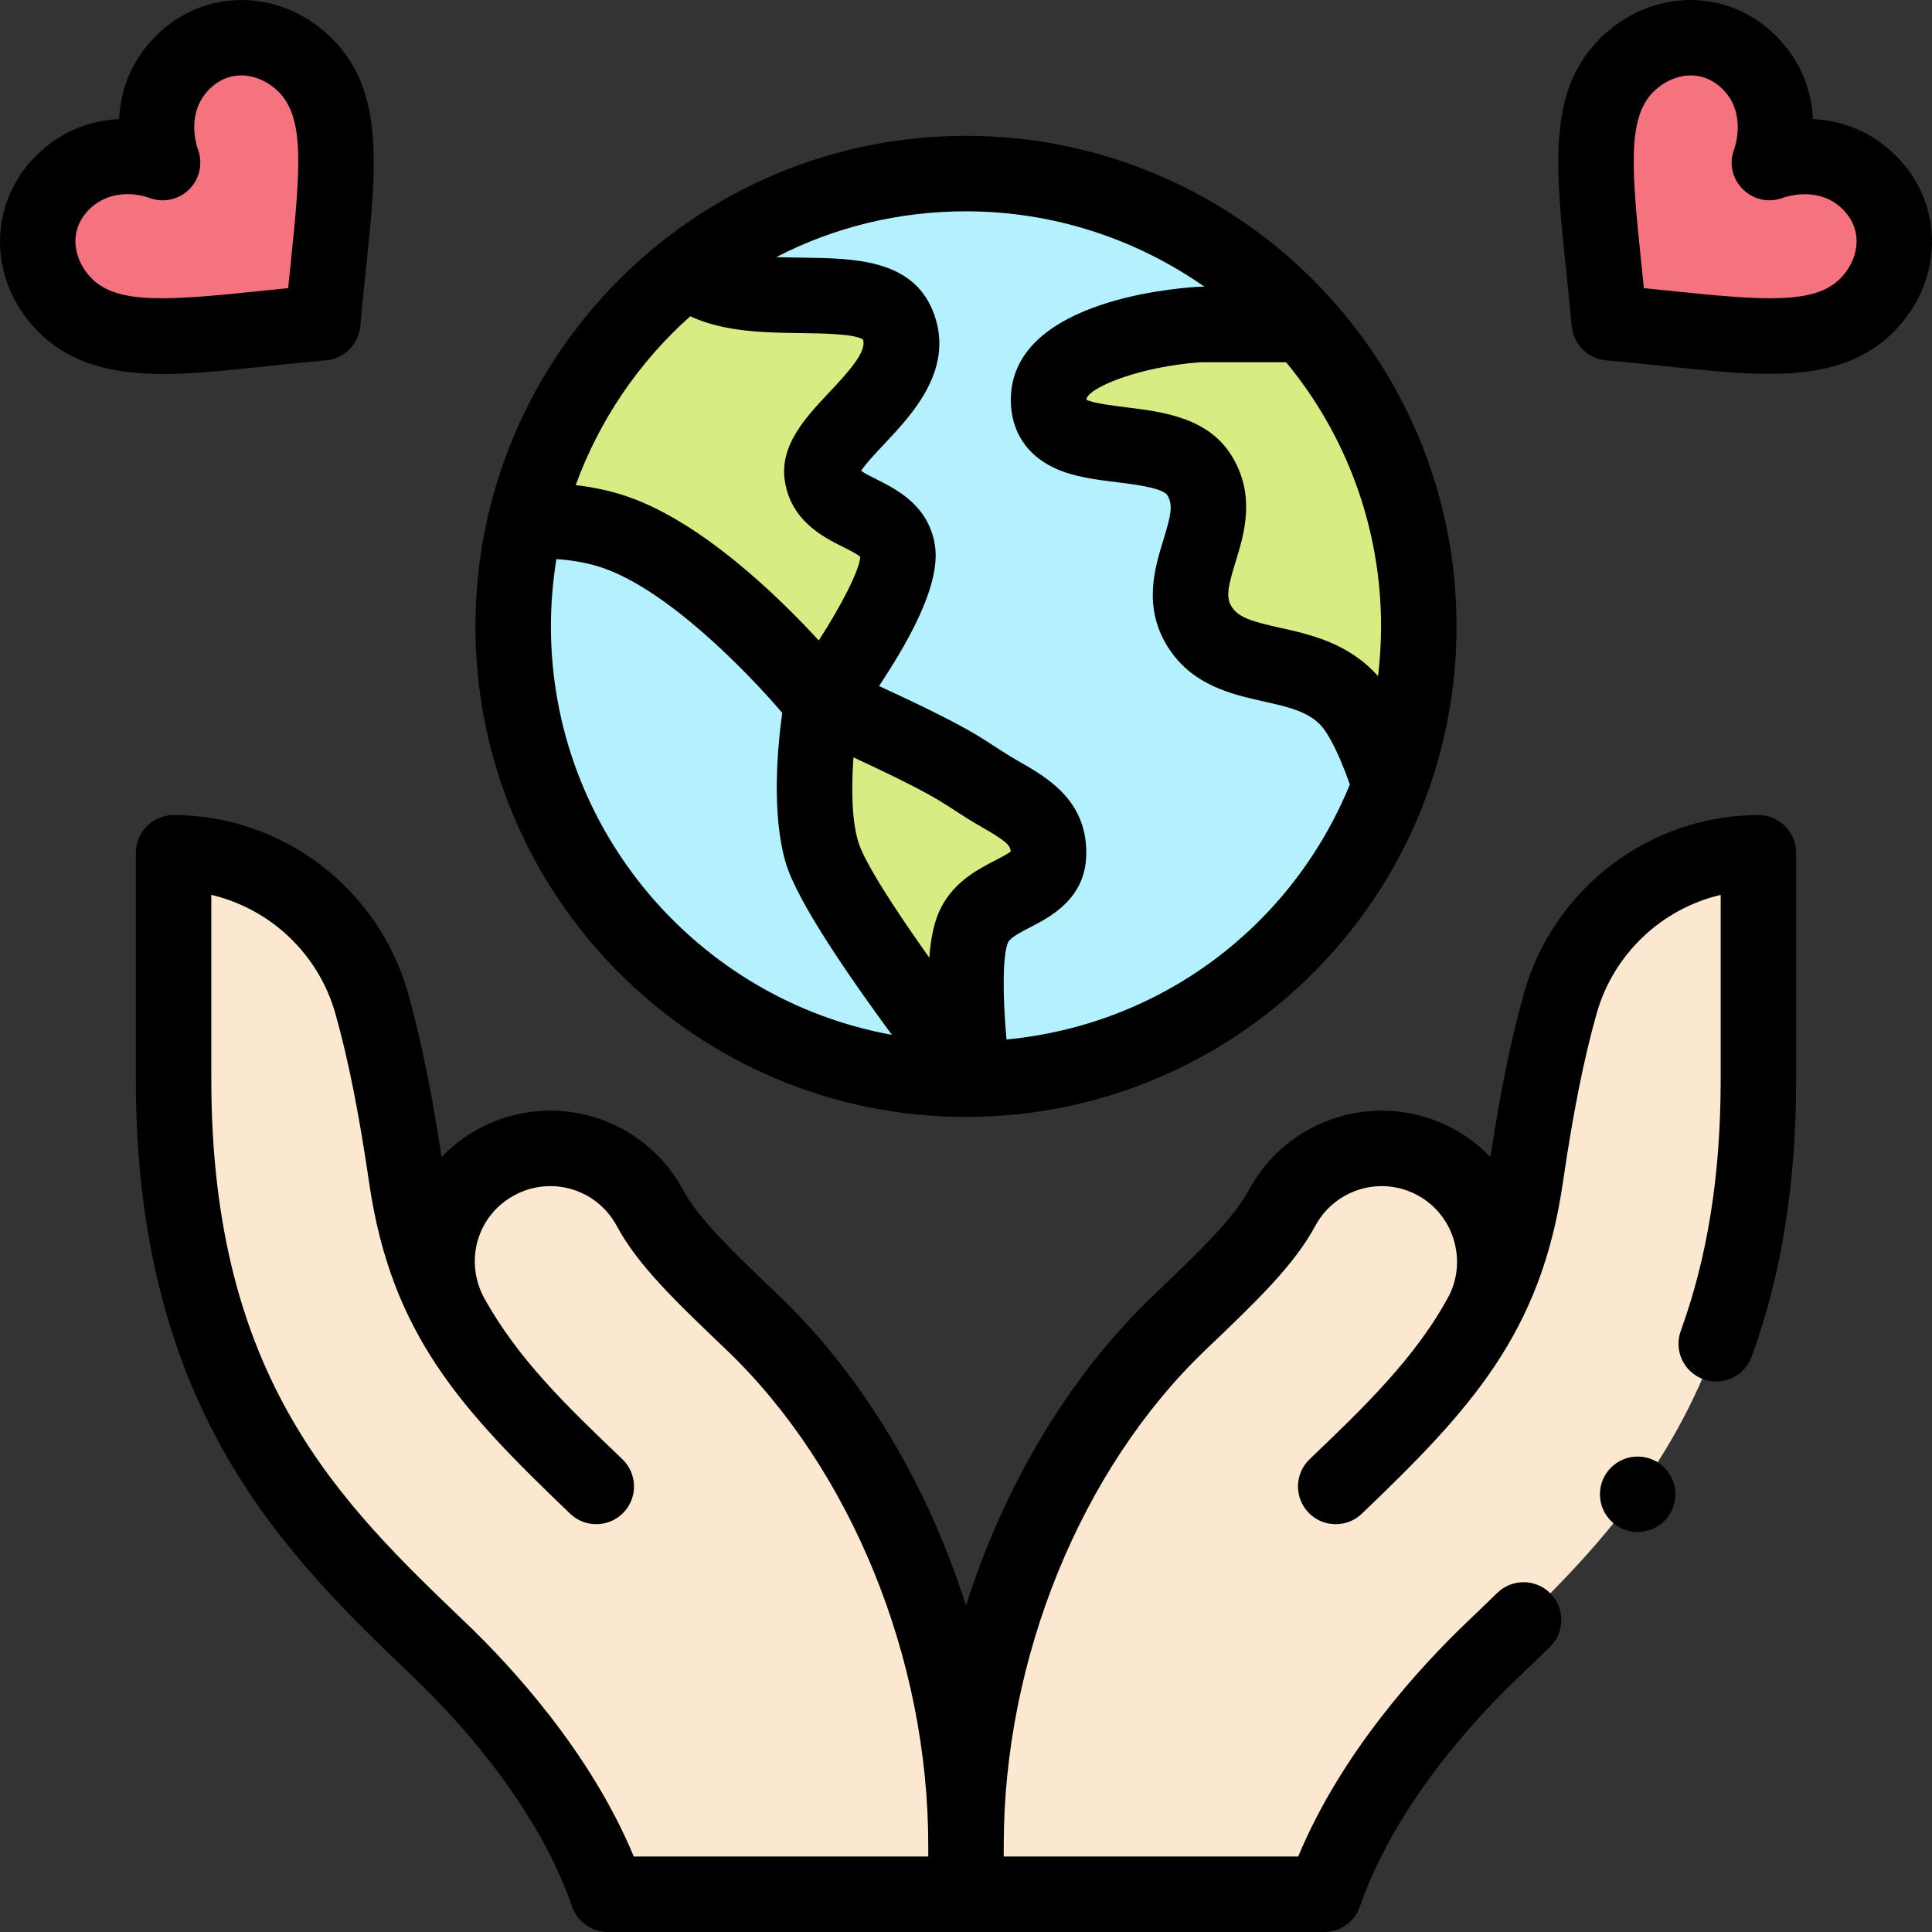 <svg id="Capa_1" enable-background="new 0 0 511.999 511.999" height="512" viewBox="0 0 511.999 511.999" width="512" xmlns="http://www.w3.org/2000/svg"><rect x="0" y="0" width="511.999" height="511.999" fill="#333333" stroke="none"/><g><g><path d="m255.999 45.999c-66.557 0-120 54.03-120 120 0 66.27 53.73 120 120 120 .62 0 1.23 0 1.85-.02 65.408-.982 118.15-54.328 118.15-119.98 0-66.398-53.881-120-120-120z" fill="#b3f1ff"/><path d="m468.919 43.079c.48-.18 15.35-5.83 26.5 5.32 9.42 9.42 8.31 23.51-.69 32.51-12.46 12.46-33.65 7.76-68.25 4.61-3.15-34.6-7.85-55.79 4.61-68.25 9-9 23.09-10.11 32.51-.69 11.15 11.15 5.5 26.02 5.32 26.5z" fill="#f5737f"/><path d="m375.999 165.999c0 14.83-2.69 29.03-7.61 42.14-3.02-9.17-6.6-17.62-10.51-22.14-11.45-13.19-31.79-6.71-40.01-20-8.21-13.29 8.22-26.71 0-40-8.21-13.29-39.99-2.54-39.99-20s39.99-20 39.99-20h27.56c19.02 21.23 30.57 49.26 30.57 80z" fill="#d8ec84"/><path d="m257.869 205.999c8.97 6.46 20.01 8.95 20.01 20s-15.78 9.8-20.01 20c-4.15 10.04-.13 39.05-.01 39.98h-.01c-.99-1.26-35.51-45.24-39.97-59.98-4.53-14.95 0-40 0-40s31.03 13.54 39.99 20z" fill="#d8ec84"/><path d="m413.459 266.019c-3.28 11.71-6.16 25.37-9.21 46.17-3.735 25.415-14.952 42.405-11.4 35.87 7.45-14.5 1.96-32.36-12.46-40.12-14.59-7.88-32.79-2.4-40.63 12.19-4.81 8.93-14.01 17.79-27.24 30.43-36.11 34.54-56.52 88.47-56.52 138.44 0-49.97-20.41-103.9-56.52-138.44-13.23-12.64-22.43-21.5-27.24-30.43-7.84-14.59-26.04-20.07-40.63-12.19-13.824 7.439-20.649 25.054-11.71 41.5-4.805-7.916-9.871-21.744-12.15-37.25-3.05-20.8-5.93-34.46-9.21-46.17-6.62-23.63-28-40.02-52.54-40.02v60c0 83.8 37.46 119.63 70.49 151.25 18.74 17.93 36.38 41.03 44.58 64.75h189.86c8.2-23.72 25.84-46.82 44.58-64.75 33.03-31.62 70.49-67.45 70.49-151.25v-60c-24.54 0-45.92 16.39-52.54 40.02z" fill="#fce8d0"/><path d="m237.879 85.999c6.68 16.14-21.77 29.1-20 40 1.76 10.9 18.23 9.1 20 20 1.76 10.9-20 40-20 40s-28.74-36.04-55-45c-7.34-2.5-15.46-3.21-23.59-2.99 6.39-26.78 21.77-50.07 42.76-66.52 14.96 13.3 49.81-.01 55.83 14.51z" fill="#d8ec84"/><path d="m43.079 43.079c-.18-.48-5.83-15.35 5.32-26.5 9.42-9.42 23.51-8.31 32.51.69 12.46 12.46 7.76 33.65 4.61 68.25-34.6 3.15-55.79 7.85-68.25-4.61-9-9-10.11-23.09-.69-32.51 11.15-11.15 26.02-5.5 26.5-5.32z" fill="#f5737f"/></g><g><path d="m45.999 215.999c-5.523 0-10 4.477-10 10v60c0 39.188 7.91 71.952 24.182 100.163 14.2 24.62 32.878 42.5 49.396 58.313 20.26 19.385 35.191 40.975 42.042 60.792 1.393 4.03 5.188 6.733 9.451 6.733h189.86c4.264 0 8.058-2.703 9.451-6.733 6.851-19.817 21.781-41.406 42.077-60.825 2.739-2.622 5.509-5.273 8.285-7.978 3.956-3.854 4.039-10.185.185-14.141s-10.185-4.04-14.141-.185c-2.734 2.663-5.461 5.273-8.19 7.886-12.074 11.552-33.083 34.286-44.558 61.976h-78.039v-3c0-49.41 20.474-99.688 53.428-131.209 13.642-13.034 23.498-22.45 29.14-32.927 5.164-9.61 17.225-13.441 27.083-8.118 9.426 5.073 13.159 16.876 8.44 26.447-8.803 16.571-23.149 30.233-37.026 43.513-3.99 3.818-4.129 10.148-.311 14.139 3.818 3.99 10.148 4.129 14.139.311 28.867-27.624 47.414-47.796 53.25-87.514 2.764-18.848 5.522-32.703 8.945-44.923 4.469-15.952 17.337-27.919 32.911-31.563v48.846c0 25.295-3.46 47.111-10.58 66.695-1.887 5.191.792 10.928 5.982 12.815 5.213 1.893 10.935-.812 12.815-5.982 7.929-21.812 11.783-45.863 11.783-73.528v-60c0-5.523-4.477-10-10-10-28.798 0-54.363 19.459-62.169 47.323-3.402 12.147-6.166 25.642-8.86 43.315-2.802-2.934-6.088-5.484-9.828-7.497-19.456-10.508-43.718-3.234-54.187 16.247-4.136 7.68-13.495 16.621-25.348 27.945-22.359 21.387-39.554 50.416-49.608 82.176-10.054-31.76-27.25-60.79-49.612-82.18-11.849-11.32-21.208-20.262-25.339-27.934-10.478-19.498-34.744-26.757-54.178-16.262-3.747 2.016-7.042 4.557-9.843 7.485-2.694-17.668-5.458-31.153-8.859-43.297-7.806-27.865-33.371-47.324-62.169-47.324zm105.106 185.155c3.99 3.818 10.32 3.679 14.139-.311s3.68-10.32-.311-14.139c-14.81-14.173-27.605-26.418-36.694-42.839-.011-.021-.022-.042-.034-.063-5.194-9.931-1.631-21.798 8.155-27.065 9.711-5.245 21.831-1.624 27.074 8.133 5.638 10.469 15.494 19.885 29.132 32.915 32.958 31.525 53.432 81.803 53.432 131.213v3h-78.038c-11.475-27.689-32.486-50.426-44.592-62.008-33.121-31.707-67.369-64.493-67.369-143.992v-48.846c15.574 3.644 28.442 15.612 32.911 31.563 3.423 12.22 6.182 26.075 8.946 44.927 5.905 40.19 24.551 60.049 53.249 87.512z"/><path d="m255.999 295.999c71.477 0 130-57.888 130-130 0-72.393-58.888-130-130-130-72.212 0-130 58.677-130 130 0 71.682 58.318 130 130 130zm-7.372-53.82c-1.273 3.081-2.005 7.119-2.362 11.602-9.082-12.771-17.156-25.194-18.816-30.682-1.816-5.994-1.814-14.809-1.271-22.386 26.2 12.165 23.362 12.38 33.835 18.376 6.453 3.693 7.706 4.829 7.848 6.576-.849.662-2.756 1.648-4.079 2.332-4.982 2.577-11.805 6.106-15.155 14.182zm117.372-76.18c0 4.437-.285 8.835-.805 13.19-7.745-8.737-17.815-11.002-25.926-12.816-6.976-1.561-11.014-2.592-12.892-5.629-1.564-2.533-.917-5.394 1.053-11.801 2.297-7.469 5.443-17.697-1.053-28.199-6.269-10.148-18.311-11.625-27.986-12.81-3.271-.401-8.56-1.049-10.509-2.011.227-3.091 13.985-8.794 30.323-9.923h22.633c16.255 19.663 25.162 44.347 25.162 69.999zm-110-110c22.791 0 44.847 7.115 63.206 20h-1.336c-.211 0-.423.007-.634.02-8.242.523-49.356 4.429-49.356 29.98 0 8.248 4.193 14.691 11.807 18.144 4.981 2.259 10.721 2.962 16.272 3.643 4.557.558 12.183 1.493 13.407 3.474 1.567 2.533.92 5.396-1.051 11.804-2.296 7.465-5.44 17.688 1.051 28.196 6.4 10.348 17.011 12.723 25.537 14.63 6.42 1.437 11.965 2.677 15.415 6.652 1.06 1.225 3.77 5.081 7.416 15.348-15.621 38.024-50.431 63.708-90.995 67.585-1.098-12.024-1.007-22.315.369-25.644.546-1.317 3.249-2.714 5.863-4.066 5.576-2.884 14.91-7.71 14.91-19.765 0-14.005-10.363-19.937-17.931-24.268-9.877-5.652-8.474-6.804-36.988-19.92 6.459-9.837 16.591-26.256 14.789-37.415-2.177-13.407-15.343-16.573-19.54-19.63 1.2-1.863 4.069-4.907 6.08-7.041 7.621-8.086 19.139-20.308 12.827-35.556-5.605-13.521-20.955-13.718-34.498-13.892-2.257-.029-4.589-.059-6.888-.149 15.42-7.966 32.48-12.13 50.268-12.13zm-73.081 27.823c9.021 4.171 19.728 4.327 29.444 4.452 5.335.069 14.193.183 16.338 1.708 1.042 3.063-3.445 8.168-8.965 14.025-6.221 6.601-13.271 14.082-11.728 23.585 1.698 10.514 10.278 14.796 15.405 17.354 1.467.732 3.87 1.931 4.563 2.646-.188 3.42-4.827 12.559-10.987 22.137-11.114-12.068-31.22-31.488-50.884-38.198-4.173-1.422-8.667-2.398-13.537-2.968 6.206-17.101 16.668-32.548 30.351-44.741zm-35.463 64.338c4.588.327 8.625 1.086 12.195 2.303 17.27 5.893 38.154 27.348 47.653 38.449-1.202 8.655-2.969 26.867 1.005 39.983 3.088 10.205 16.944 30.27 28.056 45.346-51.318-9.285-90.364-54.289-90.364-108.242-.001-5.99.495-11.96 1.455-17.839z"/><path d="m71.554 96.957c4.732-.493 9.625-1.002 14.872-1.479 4.806-.438 8.615-4.246 9.052-9.052.478-5.246.987-10.139 1.479-14.872 2.867-27.541 4.939-47.44-8.977-61.356-13.058-13.058-33.458-13.885-46.652-.69-7.123 7.123-9.427 15.218-9.778 22.042-6.824.351-14.919 2.655-22.042 9.778-13.142 13.142-12.42 33.542.69 46.652 14.593 14.592 36.946 11.519 61.356 8.977zm-47.904-41.487c4.283-4.283 10.62-4.839 15.719-3.098.015.006.031.01.046.016.062.021.148.053.15.053.006.002.012.003.018.005 3.803 1.421 7.884.406 10.577-2.287 2.863-2.863 3.618-7.029 2.283-10.588-.002-.006-.003-.012-.005-.018-.004-.011-.012-.032-.021-.059-.016-.041-.027-.083-.043-.123-.466-1.363-2.958-9.667 3.097-15.722 5.803-5.803 13.633-4.046 18.368.69 6.86 6.859 5.824 20.197 3.227 45.143-.234 2.247-.471 4.529-.708 6.873-2.344.237-4.626.475-6.873.708-24.948 2.598-38.285 3.635-45.145-3.225-4.735-4.735-6.493-12.565-.69-18.368z"/><path d="m416.52 86.426c.438 4.806 4.246 8.615 9.052 9.052 5.246.478 10.139.987 14.872 1.479 25.307 2.634 46.984 5.395 61.356-8.977 13.084-13.085 13.858-33.484.69-46.653-7.123-7.123-15.218-9.427-22.042-9.778-.351-6.824-2.655-14.919-9.778-22.042-13.167-13.165-33.566-12.396-46.653.69-13.916 13.917-11.844 33.815-8.977 61.356.493 4.733 1.002 9.626 1.48 14.873zm21.64-62.086c4.735-4.736 12.566-6.493 18.368-.69 6.475 6.475 3.176 15.522 3.033 15.904 0 .001-.003.009-.004.011-.004.01-.005.021-.009.031-2.986 8.028 4.849 15.744 12.774 12.878.04-.015.082-.021.123-.036.382-.144 9.43-3.442 15.904 3.033 5.803 5.803 4.045 13.633-.69 18.368-6.86 6.86-20.196 5.824-45.143 3.227-2.247-.234-4.529-.471-6.873-.708-.237-2.344-.475-4.626-.708-6.873-2.599-24.948-3.635-38.286 3.225-45.145z"/><circle cx="433.999" cy="395.999" r="10"/></g></g></svg>